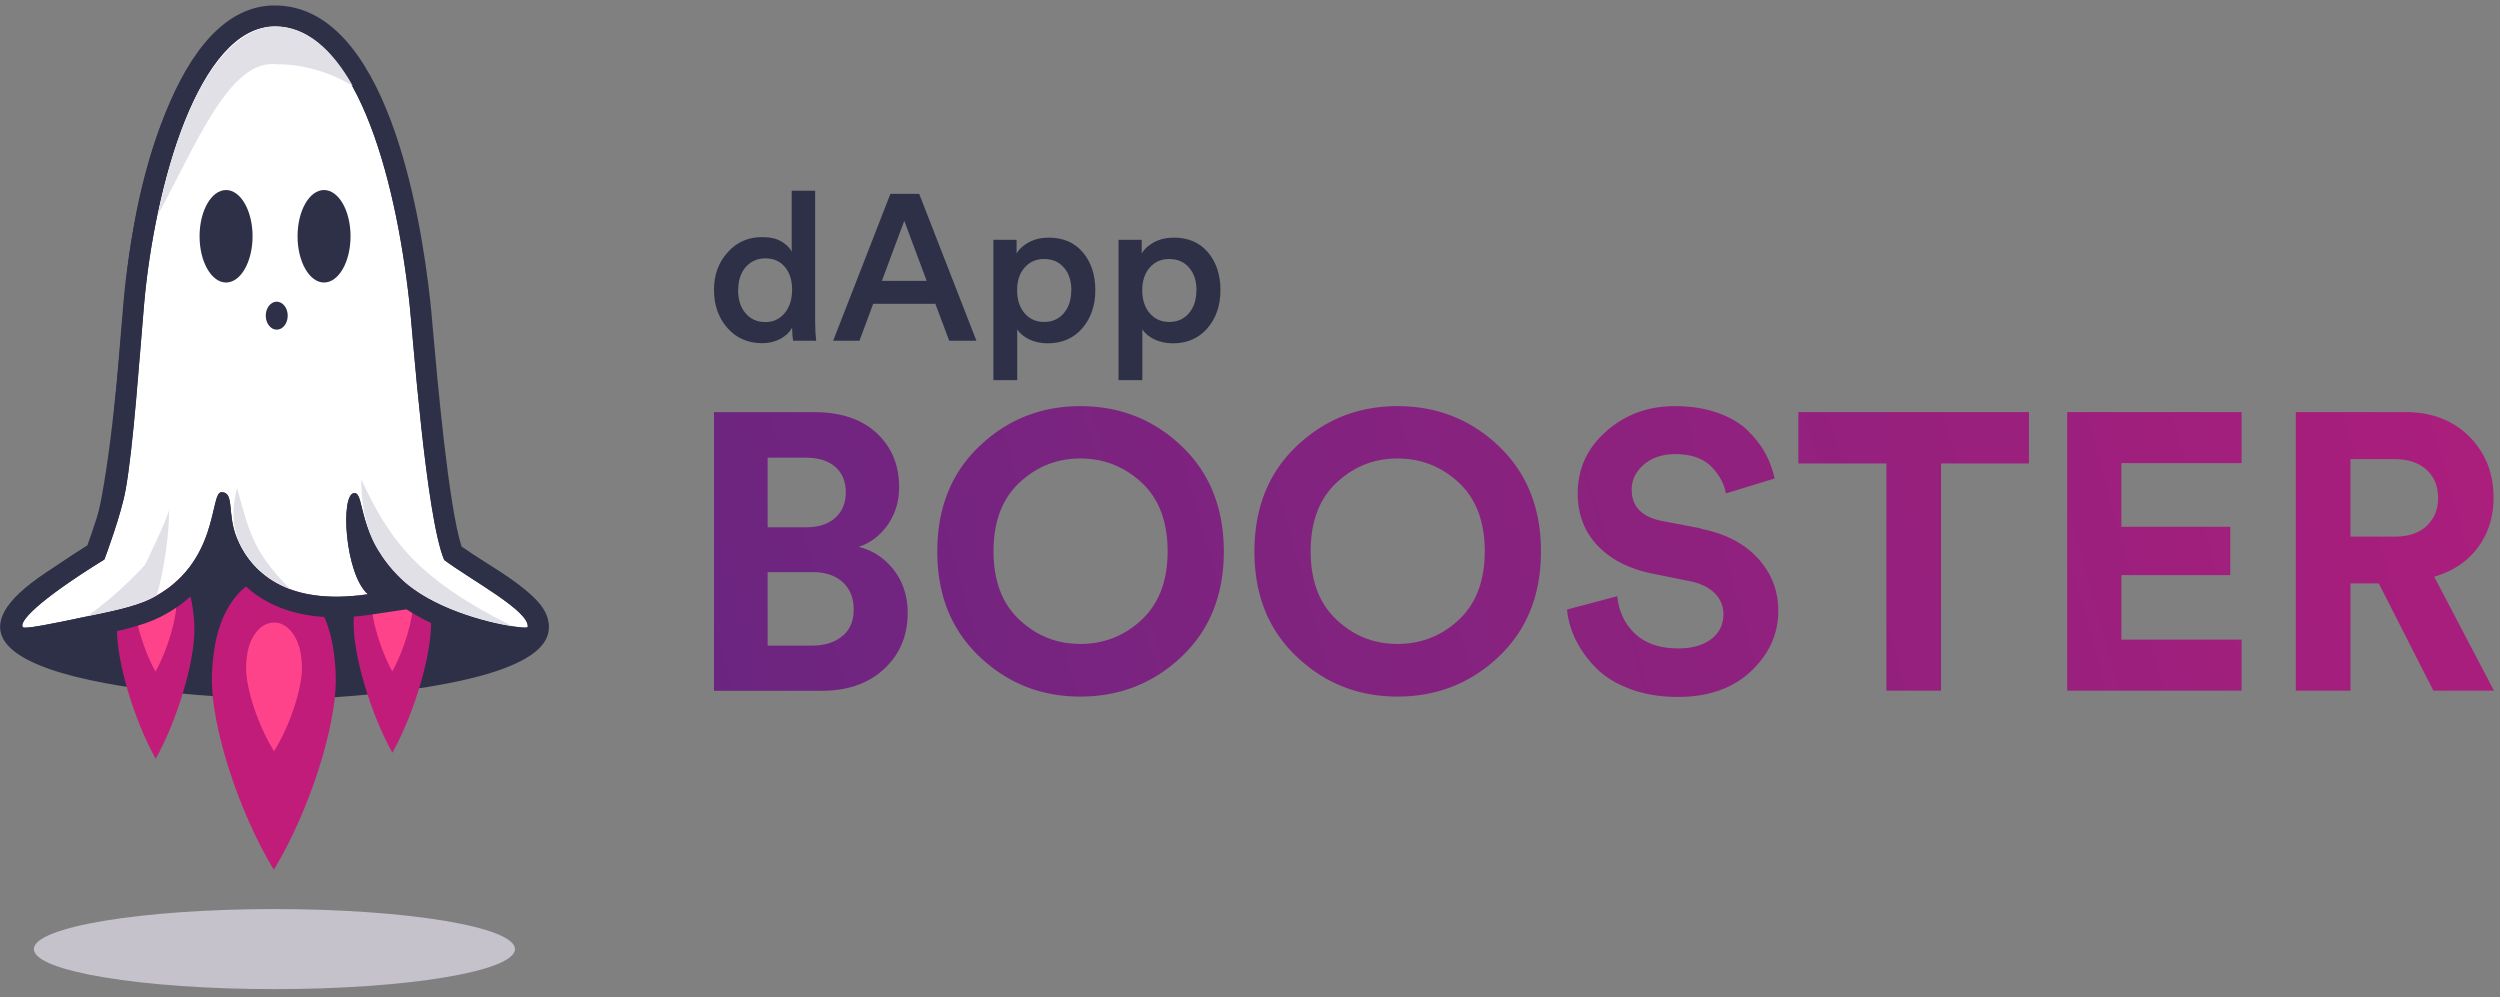 <svg width="193" height="77" fill="none" xmlns="http://www.w3.org/2000/svg"><rect width="100%" height="100%" fill="#808080" stroke="none"/><path d="M35.574 42.416c-.13-.346-.26-.691-.37-1.047-1.287-4.227-2.015-13.322-2.474-18.586C31.672 10.873 27.551 1.105 21.185.75V.67c-6.367.346-10.488 10.123-11.546 22.024-.469 5.274-1.187 14.36-2.474 18.586-.12.356-.24.711-.37 1.047-19.817 10.222 9.58 11.565 14.39 11.634v.079c4.81-.07 34.216-1.412 14.389-11.634v.01z" fill="#2E3048"/><path d="M30.285 58.12c1.737-3.12 2.994-7.51 2.994-9.97 0-.62-.06-1.26-.16-1.87-.35-2.14-1.517-3.59-2.814-3.58h-.03c-1.307 0-2.464 1.44-2.814 3.58-.1.62-.16 1.25-.16 1.87 0 2.46 1.258 6.84 2.994 9.97h-.01z" fill="#C11C79"/><path d="M30.285 51.83c.938-1.69 1.617-4.07 1.617-5.4 0-.34-.03-.68-.08-1.01-.19-1.16-.818-1.94-1.527-1.94h-.02c-.708 0-1.337.78-1.526 1.94-.06.33-.08.68-.08 1.01 0 1.33.678 3.71 1.616 5.4z" fill="#FF438B"/><path d="M12.014 58.59c1.737-3.12 2.994-7.51 2.994-9.97 0-.62-.06-1.26-.16-1.87-.349-2.14-1.517-3.59-2.814-3.58h-.03c-1.307 0-2.464 1.44-2.814 3.58-.1.62-.16 1.25-.16 1.87 0 2.46 1.258 6.84 2.994 9.97h-.01z" fill="#C11C79"/><path d="M12.014 51.83c.938-1.69 1.617-4.07 1.617-5.4 0-.34-.03-.68-.09-1.01-.19-1.16-.818-1.94-1.527-1.94h-.02c-.708 0-1.337.78-1.526 1.94-.06.33-.09.68-.09 1.01 0 1.33.678 3.71 1.616 5.4h.02z" fill="#FF438B"/><path d="M21.145 67.14c2.774-4.59 4.78-11.02 4.78-14.63 0-.92-.09-1.85-.25-2.75-.569-3.14-2.425-5.27-4.51-5.26h-.05c-2.086-.01-3.942 2.11-4.51 5.26-.16.9-.25 1.83-.25 2.75 0 3.61 2.006 10.05 4.78 14.63h.01z" fill="#C11C79"/><path d="M21.145 58.01c1.257-2.01 2.165-4.84 2.165-6.43 0-.4-.04-.81-.11-1.21-.26-1.38-1.097-2.32-2.035-2.31h-.02c-.938 0-1.786.93-2.036 2.31-.07.4-.11.81-.11 1.21 0 1.59.908 4.41 2.166 6.43h-.02z" fill="#FF438B"/><path d="M21.205 2.03c-5.878 0-9.29 12.38-10.079 21.47-.34 3.95-.828 11.06-1.427 14.32-.349 1.94-1.546 5.12-1.636 5.37-5.359 3.32-6.606 4.85-6.297 5.23.14.16 2.186-.25 4.57-.75 1.856-.39 3.952-.77 5.31-1.45 5.298-2.64 4.54-8.19 5.447-8.22 1.038-.03.42 1.67 1.188 3.53 1.028 2.5 3.722 5.3 10.118 4.34-1.776-1.55-2.155-7.81-1.038-7.81.839 0 .14 3.27 3.613 6.61 3.183 3.07 9.719 3.98 9.769 3.74.22-1.21-4.41-3.66-6.446-5.19-1.407-3.33-2.435-17.57-2.675-19.77-1.117-10.27-4.33-21.43-10.407-21.43l-.01.01z" fill="#fff"/><path d="M21.205 2.03c6.077 0 9.3 11.16 10.408 21.43.24 2.19 1.267 16.44 2.674 19.77 2.035 1.53 6.656 3.97 6.446 5.19 0 .02-.07.04-.2.04-1.127 0-6.695-1.02-9.559-3.78-3.473-3.35-2.774-6.61-3.612-6.61-1.118 0-.739 6.26 1.038 7.81-.879.13-1.687.19-2.435.19-4.67 0-6.796-2.38-7.684-4.54-.758-1.85-.17-3.53-1.167-3.53h-.03c-.908.03-.15 5.58-5.449 8.22-1.357.68-3.442 1.05-5.308 1.45-2.016.43-3.802.79-4.38.79-.1 0-.17-.01-.19-.04-.31-.37.937-1.91 6.296-5.23.1-.26 1.287-3.43 1.637-5.37.588-3.26 1.077-10.36 1.427-14.32.808-9.1 4.21-21.47 10.088-21.47zm0-1.61C13.56.42 10.268 14.84 9.53 23.36c-.07.84-.15 1.81-.24 2.86-.319 3.92-.718 8.81-1.167 11.3-.24 1.32-.968 3.46-1.377 4.58C.449 46.06.25 47.29.14 47.96c-.09.54.05 1.07.39 1.48.338.41.817.62 1.426.62s1.766-.2 4.71-.83l.698-.15c1.777-.37 3.623-.75 4.99-1.44 2.574-1.28 3.941-3.17 4.73-4.88 1.038 2.07 3.462 4.9 8.88 4.9.839 0 1.737-.07 2.665-.21l2.754-.41c3.373 2.23 8.003 3.01 9.15 3.01 1.497 0 1.757-1.23 1.787-1.37.339-1.92-1.876-3.35-4.95-5.34-.638-.41-1.247-.8-1.736-1.15-1.008-3.1-1.886-13.04-2.225-16.89-.08-.94-.15-1.66-.19-2.03C32.471 16.41 29.806.42 21.205.42z" fill="#2E3048"/><path d="M17.453 21.81c1.13 0 2.045-1.598 2.045-3.57 0-1.972-.916-3.57-2.045-3.57-1.13 0-2.046 1.598-2.046 3.57 0 1.972.916 3.57 2.046 3.57zM25.017 21.81c1.13 0 2.045-1.598 2.045-3.57 0-1.972-.916-3.57-2.046-3.57s-2.045 1.598-2.045 3.57c0 1.972.916 3.57 2.046 3.57z" fill="#2E3048"/><path d="M18.29 37.66c-.348 1.59-.468 2.85.33 4.56.689 1.28 1.866 2.54 3.782 3.25-2.904-2.9-3.193-4.52-4.101-7.81h-.01zM12.114 45.95c.48-1.63.998-4.85.928-6.58-.09.62-1.846 4.23-1.846 4.23s-1.906 2.17-4.46 3.97c1.756-.37 3.642-.74 4.9-1.36.169-.08.328-.17.478-.26zM27.89 36.99c0 1.22.14 3.58 1.268 5.42.429.72 1.008 1.49 1.806 2.26 2.365 2.28 6.586 3.37 8.611 3.68-7.234-3.59-9.52-6.61-11.685-11.36z" fill="#E2E0E7"/><path d="M21.364 25.45c.469 0 .848-.483.848-1.08 0-.596-.38-1.08-.848-1.08-.468 0-.848.484-.848 1.08 0 .596.38 1.08.848 1.08z" fill="#2E3048"/><path d="M27.239 6.637c-1.584-2.815-3.572-4.601-6.024-4.601-2.28 0-6.527 2.492-9.05 14.6 3.028-5.55 5.55-12.108 9.211-11.674 2.079 0 4.036.595 5.853 1.665l.01.01z" fill="#E2E0E7"/><path d="M21.185 76.36c10.256 0 18.57-1.383 18.57-3.09 0-1.706-8.314-3.09-18.57-3.09s-18.57 1.383-18.57 3.09c0 1.707 8.314 3.09 18.57 3.09z" fill="#C5C2CB"/><path d="M62.93 14.725v10.16c0 .52.03 1 .08 1.42h-1.78c-.05-.3-.08-.63-.08-1.01-.19.35-.49.64-.9.86-.41.22-.87.34-1.39.34-1.11 0-2.01-.39-2.7-1.17-.69-.78-1.04-1.76-1.04-2.94s.35-2.11 1.05-2.9c.7-.79 1.59-1.18 2.66-1.18.62 0 1.12.11 1.5.34.38.23.64.49.79.78v-4.7h1.81zm-5.95 7.66c0 .75.19 1.35.58 1.8.38.45.89.68 1.52.68s1.1-.23 1.49-.69c.39-.46.58-1.06.58-1.81s-.19-1.32-.56-1.76c-.37-.44-.87-.66-1.49-.66s-1.12.22-1.52.66c-.39.44-.59 1.03-.59 1.77l-.01.01zM73.28 26.305l-1.07-2.85h-4.8l-1.06 2.85h-2.03l4.42-11.34h2.22l4.42 11.34h-2.1zm-3.47-9.26l-1.73 4.64h3.46l-1.73-4.64zM78.53 29.345h-1.84v-10.83h1.79v1.06c.2-.35.52-.64.96-.88.44-.23.94-.35 1.52-.35 1.12 0 2 .38 2.64 1.14.64.76.96 1.74.96 2.92s-.34 2.16-1.01 2.94c-.67.77-1.56 1.16-2.66 1.16-.53 0-1.01-.1-1.42-.3-.42-.2-.73-.46-.94-.77v3.92-.01zm4.18-6.94c0-.72-.19-1.31-.58-1.75-.38-.44-.89-.66-1.52-.66s-1.12.22-1.51.66c-.39.44-.58 1.03-.58 1.75s.19 1.33.58 1.78c.39.45.89.67 1.51.67s1.12-.22 1.51-.67c.39-.45.58-1.04.58-1.78h.01zM88.19 29.345h-1.84v-10.83h1.79v1.06c.2-.35.52-.64.96-.88.44-.23.94-.35 1.52-.35 1.12 0 2 .38 2.64 1.14.64.76.96 1.74.96 2.92s-.34 2.16-1.01 2.94c-.67.77-1.56 1.16-2.66 1.16-.53 0-1.01-.1-1.42-.3-.42-.2-.73-.46-.94-.77v3.92-.01zm4.18-6.94c0-.72-.19-1.31-.58-1.75-.38-.44-.89-.66-1.52-.66s-1.12.22-1.51.66c-.39.44-.58 1.03-.58 1.75s.19 1.33.58 1.78c.39.45.89.67 1.51.67s1.12-.22 1.51-.67c.39-.45.58-1.04.58-1.78h.01z" fill="#2E3048"/><path fill-rule="evenodd" clip-rule="evenodd" d="M83.402 31.355c-3.034 0-5.629 1.031-7.794 3.094-2.166 2.062-3.249 4.77-3.249 8.13 0 3.36 1.083 6.04 3.249 8.103 2.165 2.063 4.76 3.094 7.794 3.094s5.663-1.031 7.829-3.094c2.166-2.062 3.248-4.76 3.248-8.104 0-3.343-1.082-6.067-3.248-8.13-2.166-2.062-4.77-3.093-7.829-3.093zm4.735 16.491c-1.332 1.247-2.913 1.865-4.735 1.865-1.822 0-3.369-.618-4.7-1.865-1.333-1.246-2.003-3.007-2.003-5.293s.67-4.048 2.002-5.294c1.332-1.246 2.905-1.865 4.701-1.865 1.796 0 3.395.619 4.735 1.865 1.332 1.246 2.003 3.008 2.003 5.294 0 2.286-.67 4.047-2.003 5.293zm-21.845-5.628c.91-.301 1.659-.877 2.243-1.71.584-.834.876-1.805.876-2.897 0-1.718-.584-3.11-1.744-4.185-1.16-1.074-2.767-1.607-4.813-1.607H55.12v21.51h8.31c2.003 0 3.61-.558 4.821-1.684 1.212-1.126 1.822-2.561 1.822-4.323 0-1.297-.36-2.397-1.074-3.326-.722-.92-1.624-1.512-2.716-1.778h.009zm-7.03-6.884h2.93c.989 0 1.754.24 2.295.713.533.473.808 1.126.808 1.96 0 .833-.275 1.486-.816 1.968-.55.49-1.298.73-2.243.73h-2.974v-5.371zm5.775 13.759c-.576.498-1.366.747-2.38.747h-3.395v-5.672h3.455c1.014 0 1.796.267 2.355.791.558.524.833 1.22.833 2.097 0 .876-.283 1.555-.868 2.045v-.008zm35.054-14.644c2.166-2.063 4.761-3.094 7.795-3.094 3.059 0 5.663 1.031 7.829 3.094 2.165 2.062 3.248 4.787 3.248 8.13 0 3.342-1.083 6.04-3.248 8.103-2.166 2.063-4.796 3.094-7.829 3.094-3.034 0-5.629-1.031-7.795-3.094-2.165-2.062-3.248-4.743-3.248-8.104 0-3.36 1.082-6.067 3.248-8.13zm7.795 15.262c1.822 0 3.403-.618 4.735-1.865 1.332-1.246 2.002-3.007 2.002-5.293s-.67-4.048-2.002-5.294c-1.341-1.246-2.939-1.865-4.735-1.865-1.796 0-3.369.619-4.701 1.865-1.332 1.246-2.002 3.008-2.002 5.294 0 2.286.67 4.047 2.002 5.293 1.332 1.247 2.879 1.865 4.701 1.865zm23.426-8.92l-3.007-.576c-1.556-.3-2.338-1.108-2.338-2.423 0-.748.318-1.392.937-1.925.618-.533 1.435-.808 2.423-.808 1.212 0 2.131.318 2.759.937.627.627 1.014 1.323 1.151 2.096l3.764-1.151a7.46 7.46 0 00-.696-1.908c-.326-.61-.782-1.194-1.366-1.779-.584-.584-1.367-1.04-2.338-1.383-.971-.344-2.071-.516-3.308-.516-2.063 0-3.824.645-5.294 1.942-1.469 1.298-2.2 2.896-2.2 4.796 0 1.598.507 2.93 1.513 4.004 1.014 1.074 2.389 1.788 4.125 2.157l3.007.61c.825.164 1.47.473 1.925.928.456.456.679.997.679 1.625 0 .79-.309 1.426-.928 1.907-.619.482-1.469.731-2.561.731-1.435 0-2.552-.387-3.351-1.152-.8-.764-1.246-1.727-1.35-2.878l-3.884 1.03c.077.809.309 1.59.679 2.355a8.443 8.443 0 001.564 2.158c.67.678 1.547 1.22 2.638 1.624 1.092.404 2.312.61 3.67.61 2.363 0 4.254-.662 5.655-1.985 1.4-1.324 2.105-2.88 2.105-4.658 0-1.556-.524-2.913-1.581-4.065-1.057-1.151-2.527-1.908-4.426-2.277l.034-.026zm14.318-5.01h-6.798v-3.97h17.806v3.97h-6.789v17.54h-4.219V35.78zm13.956 17.54h13.466v-3.945h-9.281V44.4h8.405v-3.73h-8.405v-4.915h9.281V31.81h-13.466v21.51zm31.685-11.026c-.816 1.074-1.934 1.822-3.352 2.226l4.615 8.8h-4.675l-4.219-8.285h-2.183v8.285h-4.22V31.81h8.405c2.063 0 3.721.627 4.976 1.882 1.255 1.254 1.882 2.835 1.882 4.735 0 1.495-.413 2.784-1.229 3.867zm-6.42-.868c1.058 0 1.883-.267 2.475-.817v-.008c.593-.55.894-1.246.894-2.157s-.301-1.633-.894-2.183c-.601-.541-1.426-.816-2.475-.816h-3.394v5.98h3.394z" fill="url(#prefix__paint0_linear_1057_2513)"/><defs><linearGradient id="prefix__paint0_linear_1057_2513" x1="48.779" y1="68.697" x2="256.761" y2="10.323" gradientUnits="userSpaceOnUse"><stop stop-color="#662681"/><stop offset=".817" stop-color="#B91C7B"/></linearGradient></defs></svg>